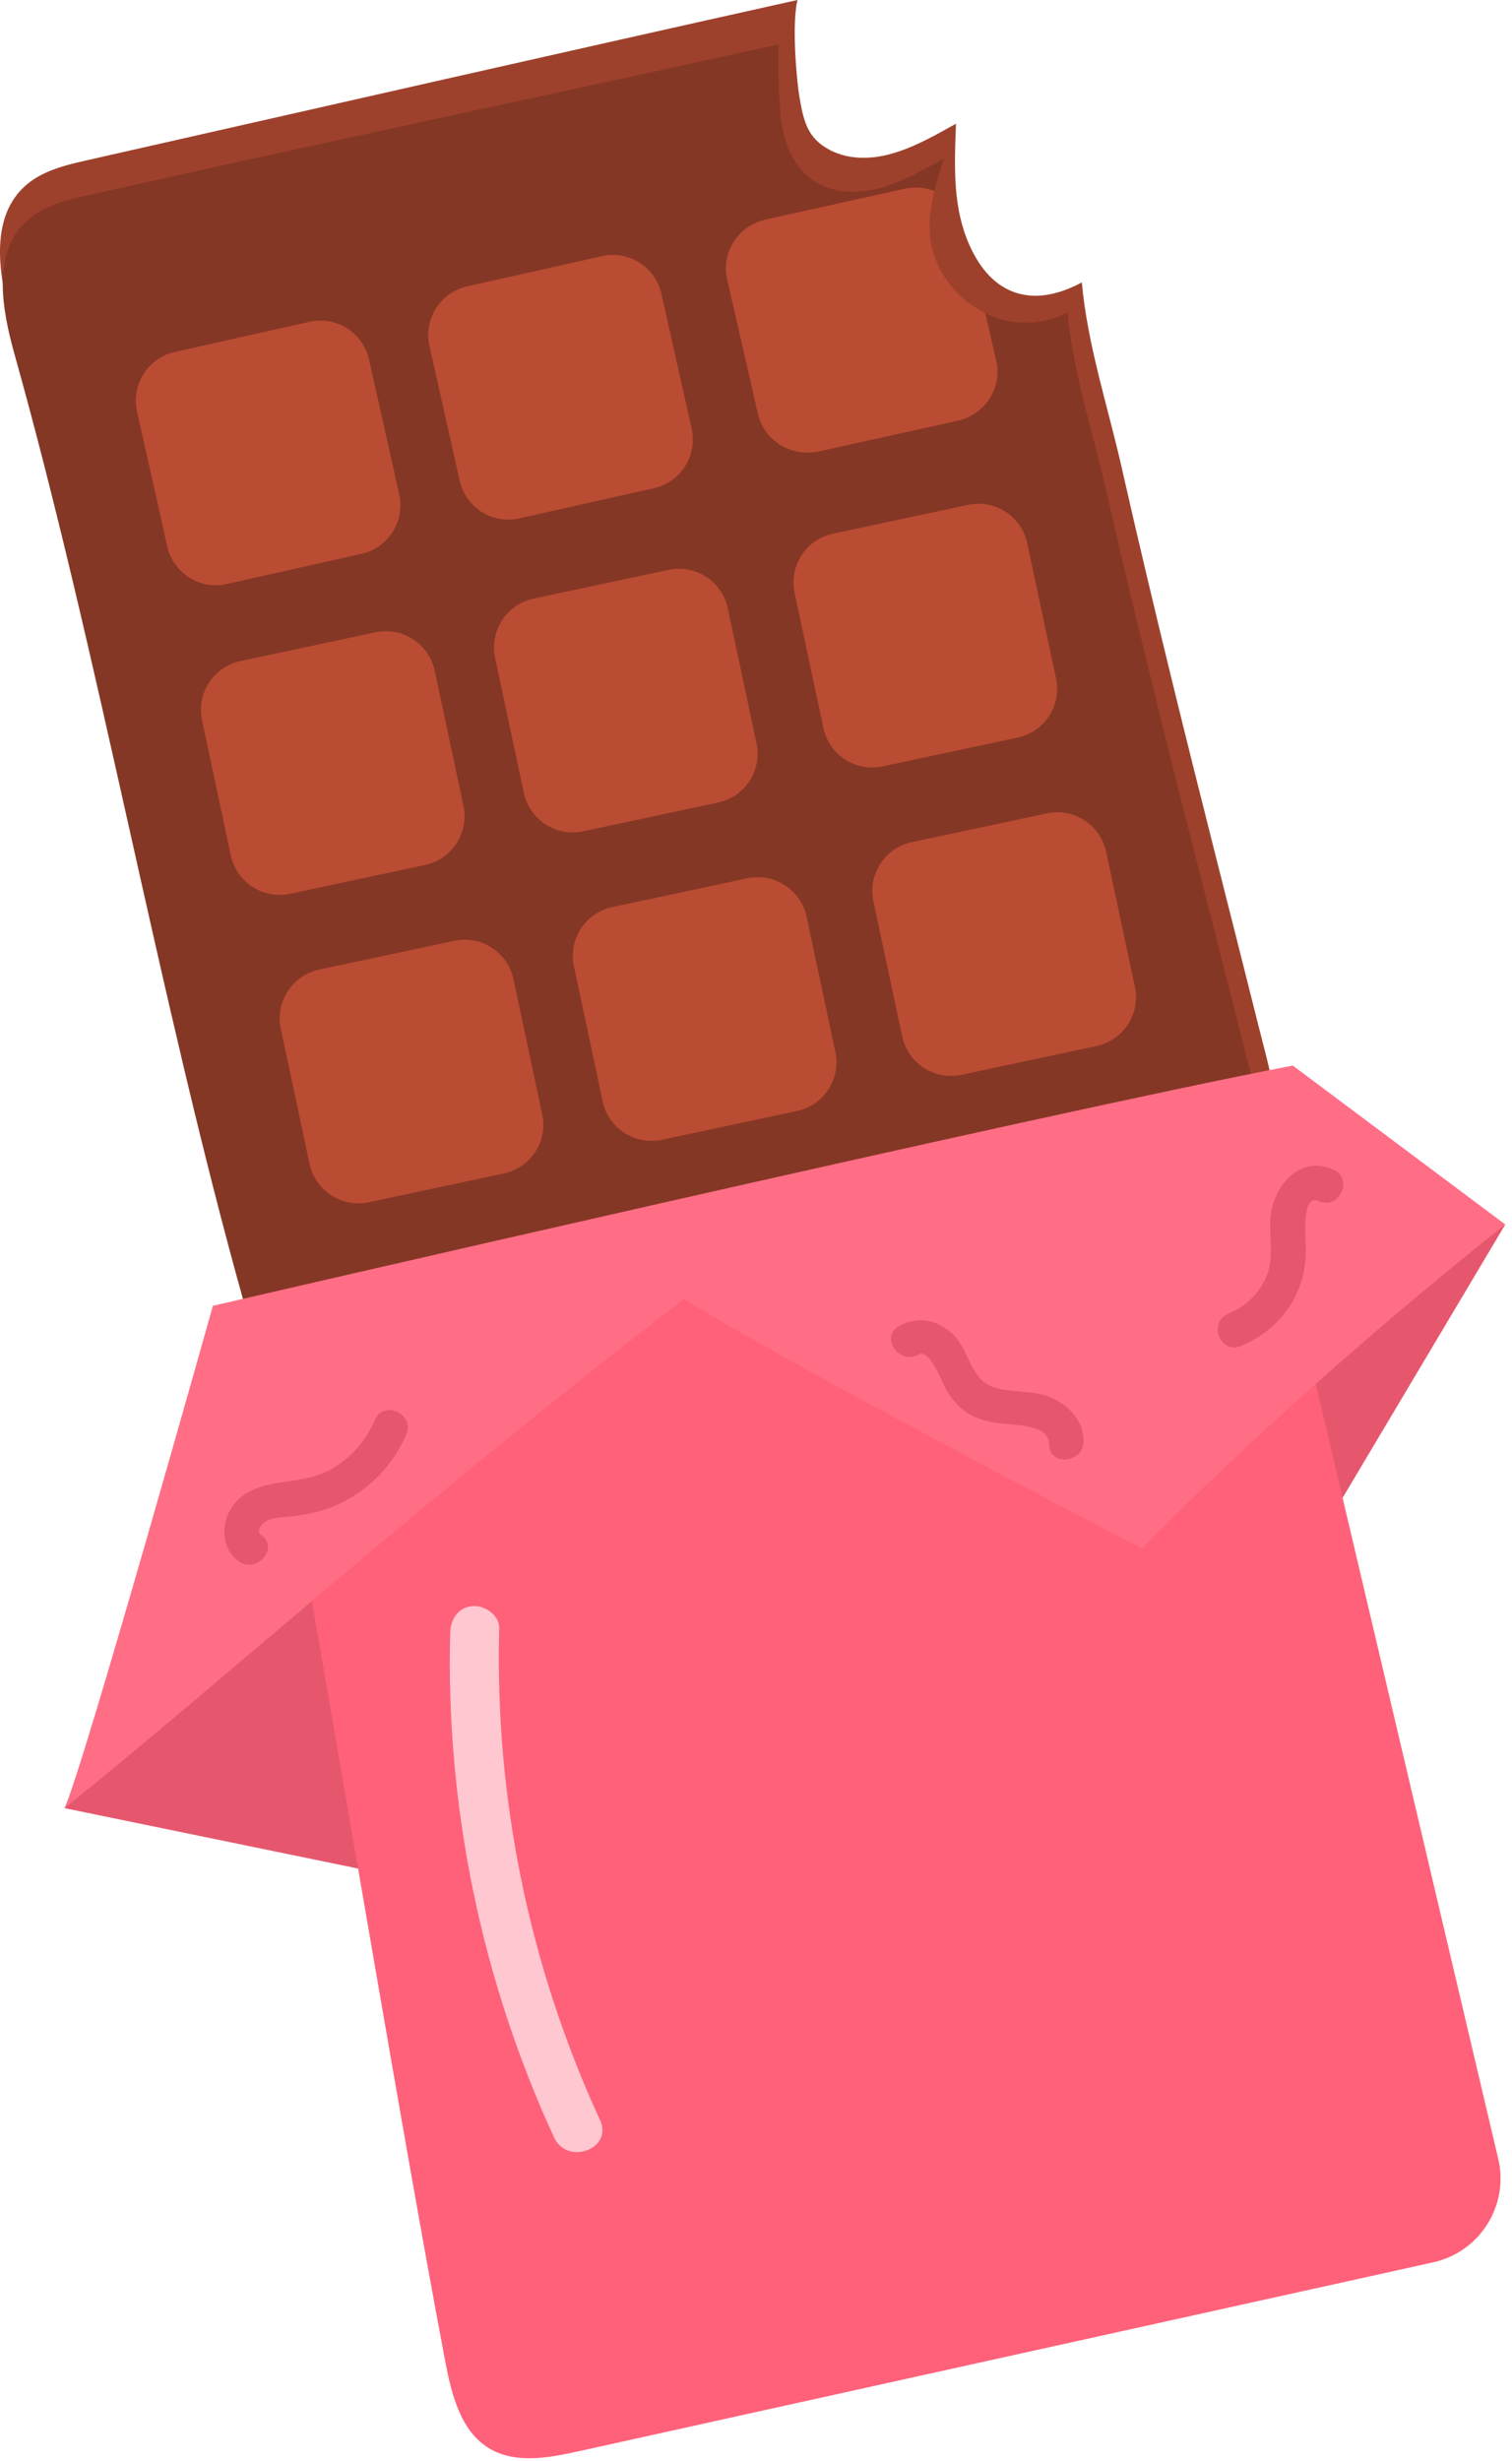 <svg width="177" height="288" viewBox="0 0 177 288" fill="none" xmlns="http://www.w3.org/2000/svg">
<path d="M28.857 152.478C18.613 115.558 11.664 74.921 1.42 37.994C-0.098 32.52 -1.303 25.775 2.785 21.905C4.774 20.017 7.562 19.349 10.22 18.747C37.926 12.474 65.624 6.171 93.352 1.52588e-05C92.619 3.108 93.352 9.969 93.541 11.079C94.042 14.027 94.42 16.14 97.164 17.563C99.306 18.681 101.883 18.667 104.207 18.035C106.915 17.302 109.471 15.842 111.91 14.477C111.7 19.821 111.562 24.359 113.5 28.715C116.114 34.589 120.884 36.157 126.642 33.05C127.31 40.426 129.691 47.556 131.317 54.759C133.212 63.145 135.209 71.509 137.249 79.865C140.582 93.501 144.081 107.092 147.487 120.706C147.951 122.565 148.481 124.423 148.837 126.304L28.857 152.478Z" fill="#9E412C"/>
<path d="M176.209 143.308L155.785 177.621L138.07 156.188C138.07 156.188 161.267 139.59 162.429 139.489C163.598 139.387 176.209 143.308 176.209 143.308Z" fill="#E6576E"/>
<path d="M7.548 211.607L41.919 218.679L54.059 192.672L43.255 169.01L7.548 211.607Z" fill="#E6576E"/>
<path d="M28.574 152.5C18.54 116.705 11.744 77.303 1.71 41.501C0.222 36.194 -0.954 29.652 3.075 25.891C5.036 24.061 7.78 23.408 10.394 22.82C37.672 16.706 63.911 11.188 91.21 5.169C90.956 7.319 91.305 13.41 91.494 14.492C91.98 17.353 93.28 20.192 95.973 21.571C98.079 22.653 100.62 22.631 102.907 22.021C105.579 21.31 108.091 19.887 110.494 18.565C109.18 22.711 107.859 26.733 109.761 30.959C112.324 36.651 119.301 39.577 124.972 36.557C125.625 43.708 127.956 50.62 129.546 57.605C131.397 65.737 133.358 73.847 135.354 81.942C138.614 95.163 142.041 108.341 145.381 121.541C145.838 123.341 146.354 125.142 146.702 126.964L28.574 152.5Z" fill="#853725"/>
<path d="M31.086 157.357C36.771 187.197 46.435 246.465 52.113 276.306C52.853 280.175 53.892 284.503 57.268 286.536C60.317 288.365 64.187 287.661 67.657 286.891C101.034 279.515 134.403 272.138 167.78 264.761C173.283 263.542 176.71 258.031 175.36 252.556L147.247 133.194L31.086 157.357Z" fill="#FF617A"/>
<g opacity="0.3">
<path d="M175.374 252.549L147.262 133.187L129.742 136.831L154.449 241.724C155.8 247.198 152.373 252.716 146.869 253.929C115.199 260.928 83.536 267.927 51.866 274.926C51.953 275.391 52.04 275.848 52.127 276.298C52.868 280.168 53.906 284.495 57.282 286.528C60.332 288.358 64.201 287.654 67.672 286.884C101.048 279.507 134.418 272.131 167.794 264.754C173.298 263.534 176.717 258.024 175.374 252.549Z" fill="#FF617A"/>
</g>
<path d="M58.981 137.332L43.168 140.701C40.017 141.369 36.916 139.358 36.241 136.207L32.872 120.401C32.204 117.25 34.215 114.15 37.367 113.474L53.18 110.105C56.331 109.438 59.431 111.449 60.106 114.6L63.475 130.413C64.151 133.557 62.139 136.657 58.981 137.332Z" fill="#BA4C33"/>
<path d="M93.294 130.021L77.481 133.39C74.33 134.058 71.23 132.047 70.554 128.896L67.186 113.082C66.517 109.931 68.529 106.831 71.68 106.156L87.493 102.787C90.644 102.119 93.744 104.13 94.42 107.281L97.788 123.095C98.464 126.253 96.453 129.353 93.294 130.021Z" fill="#BA4C33"/>
<path d="M128.355 122.419L112.542 125.788C109.391 126.456 106.29 124.445 105.615 121.294L102.246 105.481C101.578 102.329 103.59 99.229 106.741 98.554L122.561 95.192C125.712 94.525 128.813 96.536 129.488 99.687L132.857 115.5C133.525 118.644 131.513 121.744 128.355 122.419Z" fill="#BA4C33"/>
<path d="M49.753 101.233L33.947 104.602C30.796 105.27 27.696 103.259 27.02 100.108L23.651 84.294C22.983 81.143 24.995 78.043 28.146 77.368L43.959 73.999C47.11 73.331 50.21 75.342 50.886 78.493L54.255 94.307C54.915 97.458 52.904 100.558 49.753 101.233Z" fill="#BA4C33"/>
<path d="M84.066 93.922L68.253 97.291C65.102 97.959 62.002 95.948 61.326 92.796L57.957 76.983C57.289 73.832 59.3 70.732 62.452 70.057L78.265 66.688C81.416 66.02 84.516 68.031 85.192 71.182L88.56 86.988C89.228 90.154 87.217 93.254 84.066 93.922Z" fill="#BA4C33"/>
<path d="M119.127 86.32L103.314 89.689C100.163 90.357 97.062 88.346 96.387 85.195L93.018 69.381C92.35 66.23 94.362 63.13 97.513 62.455L113.326 59.086C116.477 58.418 119.577 60.429 120.252 63.58L123.621 79.394C124.297 82.545 122.285 85.645 119.127 86.32Z" fill="#BA4C33"/>
<path d="M42.318 64.814L26.548 68.35C23.405 69.055 20.283 67.08 19.578 63.936L16.043 48.166C15.338 45.022 17.313 41.9 20.457 41.196L36.227 37.66C39.37 36.956 42.492 38.931 43.197 42.075L46.733 57.844C47.437 60.988 45.462 64.11 42.318 64.814Z" fill="#BA4C33"/>
<path d="M76.552 57.133L60.782 60.669C57.638 61.373 54.516 59.398 53.812 56.254L50.276 40.485C49.572 37.341 51.546 34.219 54.69 33.514L70.46 29.979C73.604 29.274 76.726 31.249 77.43 34.393L80.966 50.163C81.67 53.307 79.695 56.429 76.552 57.133Z" fill="#BA4C33"/>
<path d="M88.72 48.428C89.439 51.571 92.641 53.539 95.872 52.827L112.077 49.248C115.308 48.536 117.348 45.407 116.629 42.263L115.344 36.636C112.948 35.482 110.923 33.493 109.776 30.951C108.461 28.026 108.686 25.201 109.391 22.362C108.309 21.948 107.104 21.825 105.884 22.094L89.671 25.68C86.44 26.392 84.4 29.521 85.119 32.665L88.72 48.428Z" fill="#BA4C33"/>
<path d="M7.548 211.607C26.73 196.193 47.451 177.178 80.037 152.035C95.342 161.365 133.692 181.215 133.692 181.215C133.692 181.215 150.565 163.63 176.216 143.308L151.342 124.706C122.213 130.282 24.922 152.819 24.922 152.819C24.922 152.819 9.661 207.236 7.548 211.607Z" fill="#FF6E85"/>
<path d="M107.561 158.518C108.795 157.814 110.247 161.648 110.61 162.338C111.453 163.913 112.593 165.205 114.27 165.902C115.882 166.57 117.581 166.607 119.287 166.795C120.652 166.948 122.801 167.304 122.801 169.017C122.801 171.631 126.845 171.261 126.845 168.661C126.845 166.338 125.219 164.552 123.178 163.623C120.884 162.577 118.321 163.114 116.034 162.236C113.631 161.314 113.369 157.872 111.576 156.173C109.739 154.431 107.43 153.952 105.209 155.208C102.951 156.493 105.303 159.796 107.561 158.518Z" fill="#E6576E"/>
<path d="M156.112 136.897C152.032 135.038 148.844 139.053 148.699 142.821C148.612 145.072 149.149 147.25 148.234 149.407C147.385 151.403 145.809 152.913 143.813 153.727C141.395 154.7 142.796 158.511 145.229 157.531C148.358 156.268 150.921 153.806 152.119 150.619C152.714 149.029 152.91 147.417 152.859 145.726C152.838 144.956 152.329 139.634 154.377 140.571C156.751 141.652 158.486 137.979 156.112 136.897Z" fill="#E6576E"/>
<path d="M30.571 179.625C30.012 179.24 30.469 178.543 30.956 178.165C31.769 177.526 33.221 177.57 34.194 177.454C36.154 177.222 38.049 176.822 39.835 175.951C43.291 174.259 46.028 171.435 47.56 167.899C48.599 165.503 44.932 163.761 43.894 166.164C42.899 168.458 41.338 170.339 39.218 171.682C36.902 173.141 34.542 173.177 31.95 173.649C29.758 174.049 27.717 174.985 26.737 177.113C25.852 179.044 26.149 181.483 27.971 182.74C30.092 184.213 32.72 181.12 30.571 179.625Z" fill="#E6576E"/>
<path d="M52.701 191.075C52.163 211.368 56.36 231.697 64.855 250.139C66.394 253.479 71.803 251.504 70.249 248.135C61.936 230.1 57.914 210.431 58.437 190.581C58.48 189.013 56.745 187.858 55.322 187.967C53.623 188.091 52.744 189.528 52.701 191.075Z" fill="#FFC7D0"/>
</svg>
